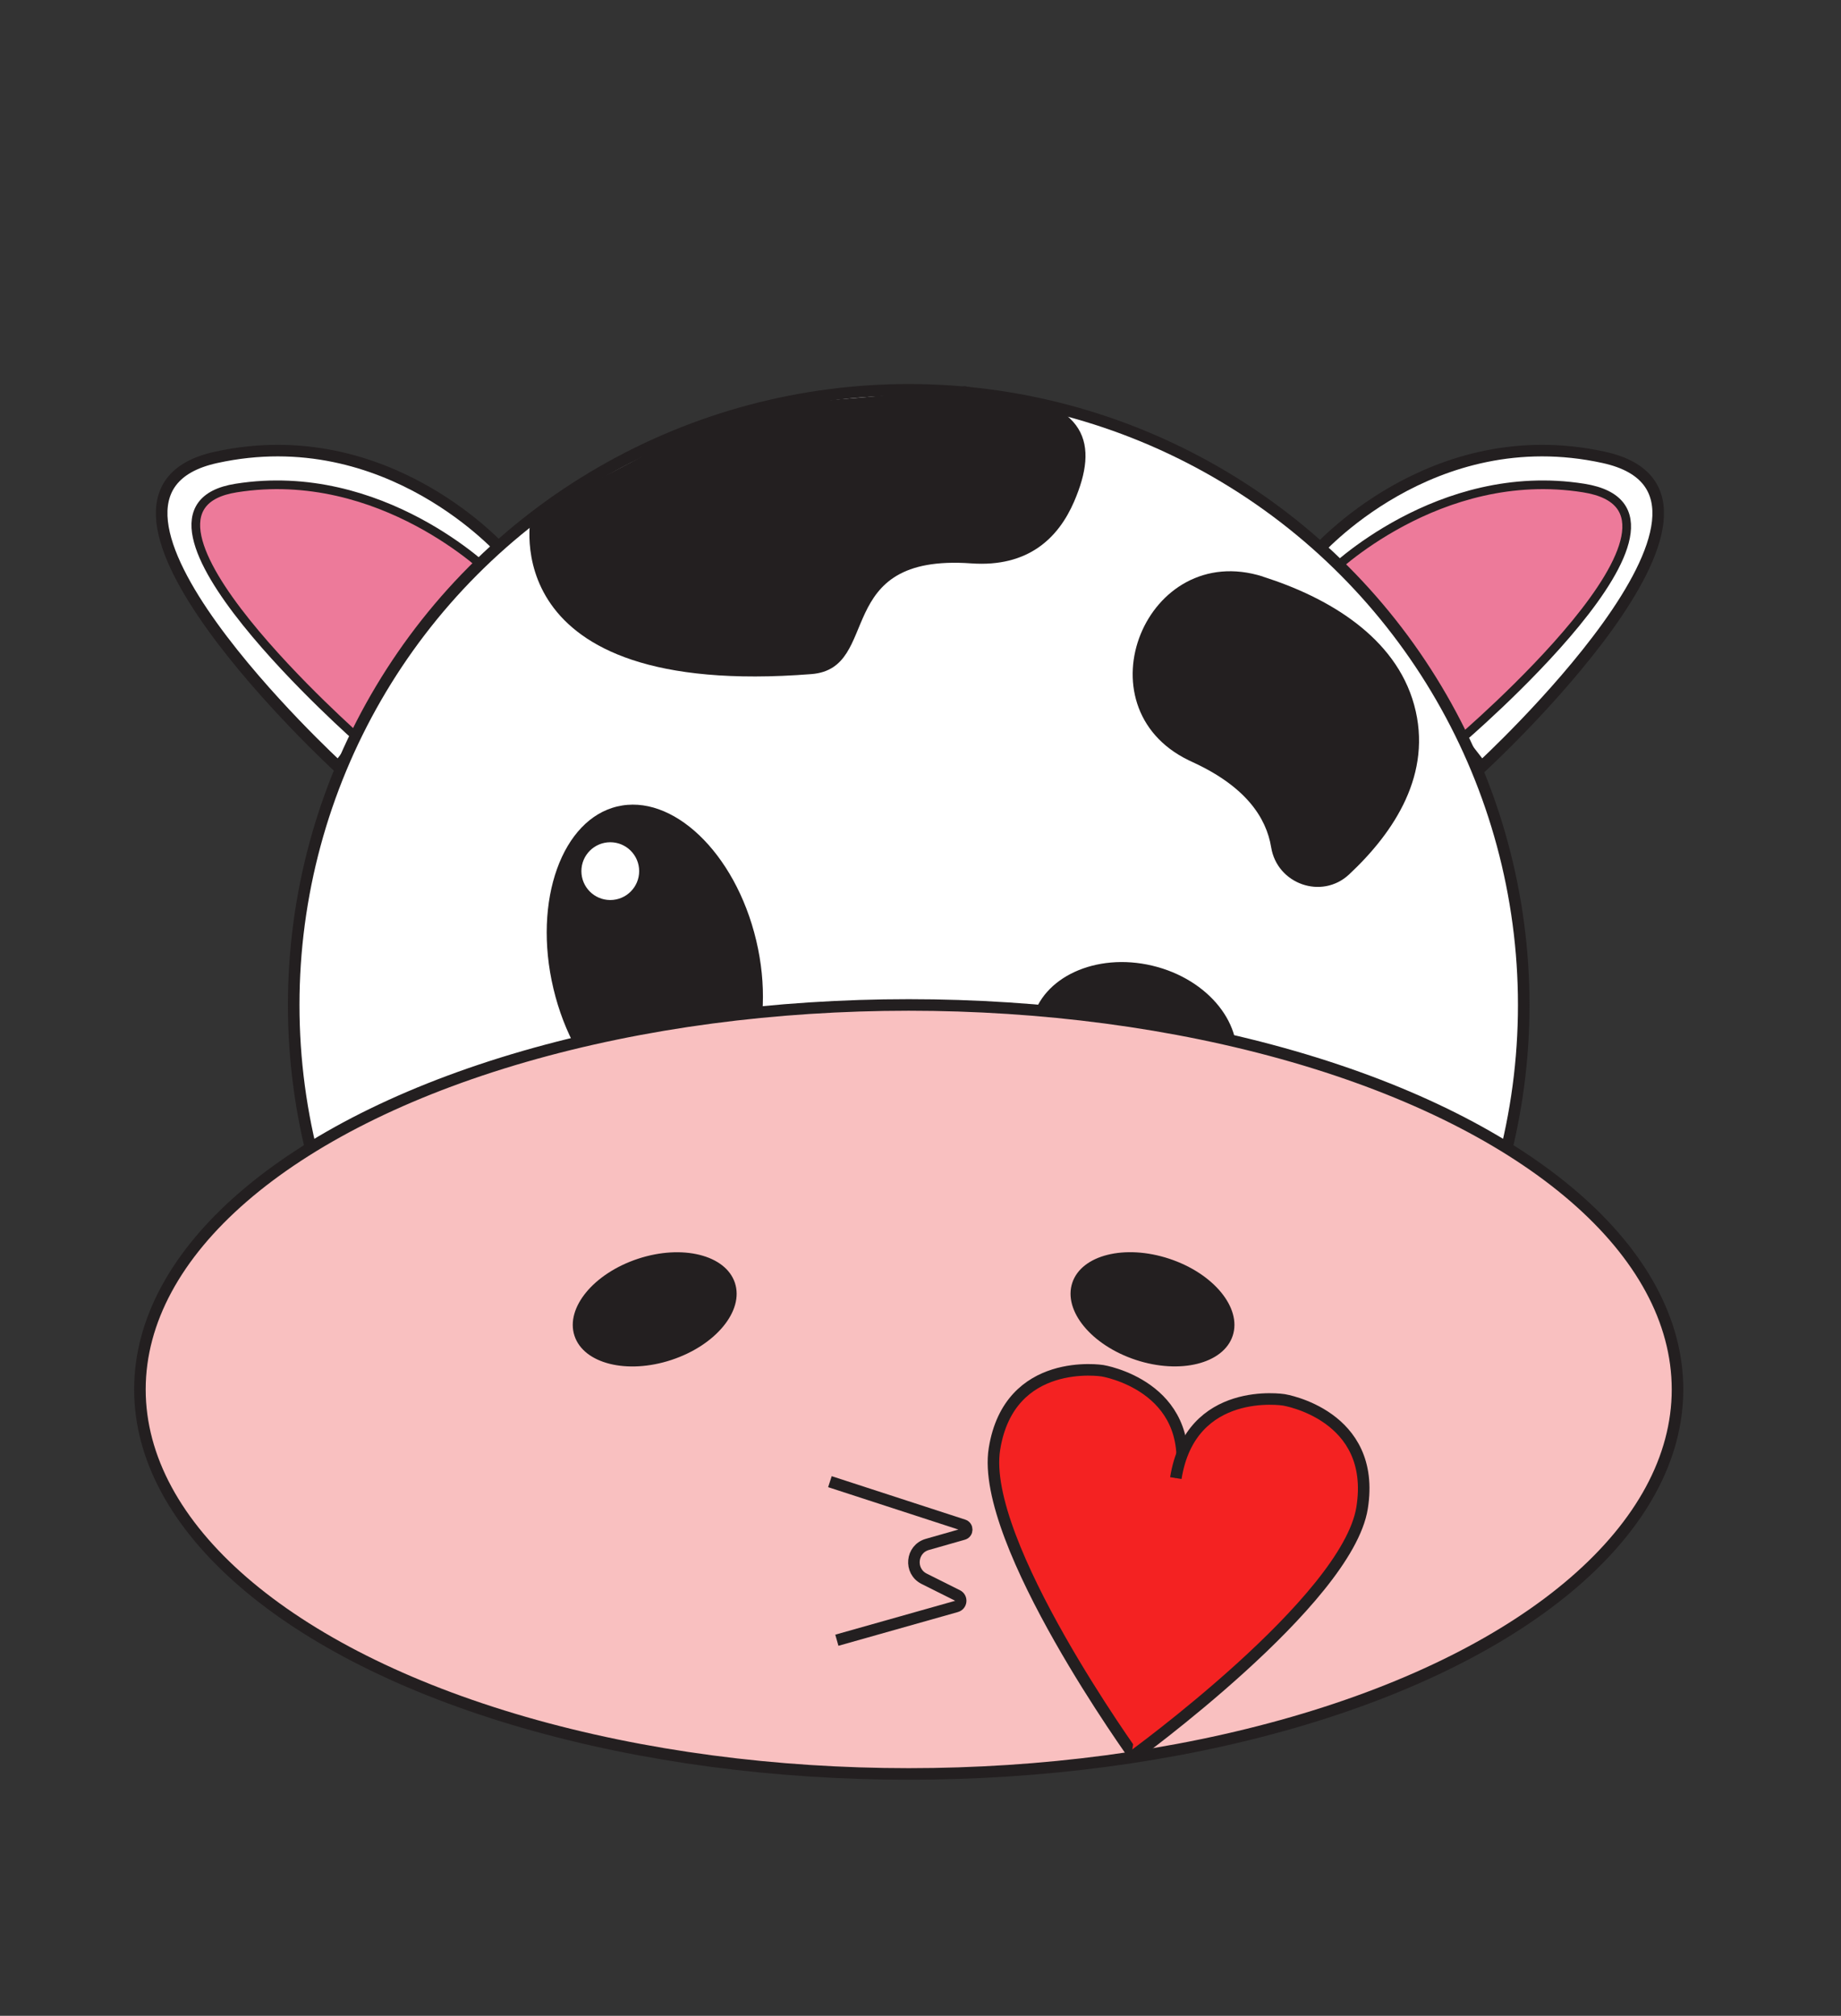 <?xml version="1.0" encoding="UTF-8"?>
<svg id="Sticker-Kiss_Cow" data-name="Sticker-Kiss Cow" xmlns="http://www.w3.org/2000/svg" viewBox="0 0 159.34 174.43">
  <rect x="0" y="0" width="159.34" height="174.43" fill="#333333" stroke="none"/>
  <g>
    <path d="m43.67,47.86s-10.02-11.57-24.98-8.28c-14.96,3.29,10.59,26.78,10.59,26.78l14.39-18.5Z" fill="#fff" stroke="#231f20" stroke-miterlimit="10"/>
    <path d="m42.46,49.61s-9.44-9.38-22.02-7.38c-12,1.9,10.76,21.85,10.76,21.85l11.26-14.47Z" fill="#ed7a9a" stroke="#231f20" stroke-miterlimit="10" stroke-width=".75"/>
  </g>
  <g>
    <path d="m113.84,47.86s10.02-11.57,24.98-8.28-10.59,26.78-10.59,26.78l-14.39-18.5Z" fill="#fff" stroke="#231f20" stroke-miterlimit="10"/>
    <path d="m115.05,49.61s9.44-9.38,22.02-7.38-10.76,21.85-10.76,21.85l-11.26-14.47Z" fill="#ed7a9a" stroke="#231f20" stroke-miterlimit="10" stroke-width=".75"/>
  </g>
  <circle cx="78.65" cy="86.96" r="53.23" fill="#fff" stroke="#231f20" stroke-miterlimit="10"/>
  <ellipse cx="56.67" cy="83.47" rx="9.52" ry="14.56" transform="translate(-17.76 15.36) rotate(-13.37)" fill="#231f20" stroke="#fff" stroke-miterlimit="10"/>
  <ellipse cx="98.12" cy="90.35" rx="7.48" ry="9.52" transform="translate(-12.47 164.92) rotate(-76.63)" fill="#231f20" stroke="#fff" stroke-miterlimit="10"/>
  <ellipse cx="78.65" cy="120.23" rx="66.54" ry="33.27" fill="#f9c0c0" stroke="#231f20" stroke-miterlimit="10"/>
  <ellipse cx="99.75" cy="113.3" rx="4.61" ry="7.31" transform="translate(-39.08 172.57) rotate(-71.76)" fill="#231f20" stroke-width="0"/>
  <ellipse cx="56.67" cy="113.3" rx="7.31" ry="4.61" transform="translate(-32.62 23.43) rotate(-18.24)" fill="#231f20" stroke-width="0"/>
  <circle cx="52.82" cy="75.38" r="3" fill="#fff" stroke="#231f20" stroke-miterlimit="10"/>
  <path d="m85.51,33.73c8.79,1,9.57,4.75,7.46,9.66-1.36,3.16-3.97,5.71-8.91,5.36-12.19-.87-7.67,9.09-13.83,9.58-27.76,2.18-24.27-13.74-24.27-13.74l13.88-7.36c3.01-1.6,8.73-2.35,12.84-2.68,15.74-1.27,8.05-1.36,12.83-.81Z" fill="#231f20" stroke-width="0"/>
  <path d="m109.31,49.89c-10.12-3.21-15.98,11.25-6.44,15.89.12.06.25.12.38.18,4.56,2.1,6.35,4.78,6.77,7.36.52,3.18,4.38,4.55,6.74,2.35,3.94-3.68,7.26-8.74,5.64-14.66s-7.5-9.34-13.09-11.11Z" fill="#231f20" stroke-width="0"/>
  <path d="m71.83,128.21l11.56,3.76c.38.12.37.67-.01.78l-3.12.89c-1.4.4-1.58,2.31-.28,2.97l2.88,1.44c.42.21.37.83-.09.96l-10.34,2.92" fill="#f9c0c0" stroke="#231f20" stroke-miterlimit="10"/>
  <g>
    <path d="m98.32,152.15s-13.54-18.71-12.25-26.77,9.35-6.77,9.35-6.77c0,0,8.06,1.29,6.77,9.35" fill="#f42222" stroke="#231f20" stroke-miterlimit="10"/>
    <path d="m97.89,152.08s18.71-13.54,20-21.6-6.77-9.35-6.77-9.35c0,0-8.06-1.29-9.35,6.77" fill="#f42222" stroke="#231f20" stroke-miterlimit="10"/>
  </g>
</svg>